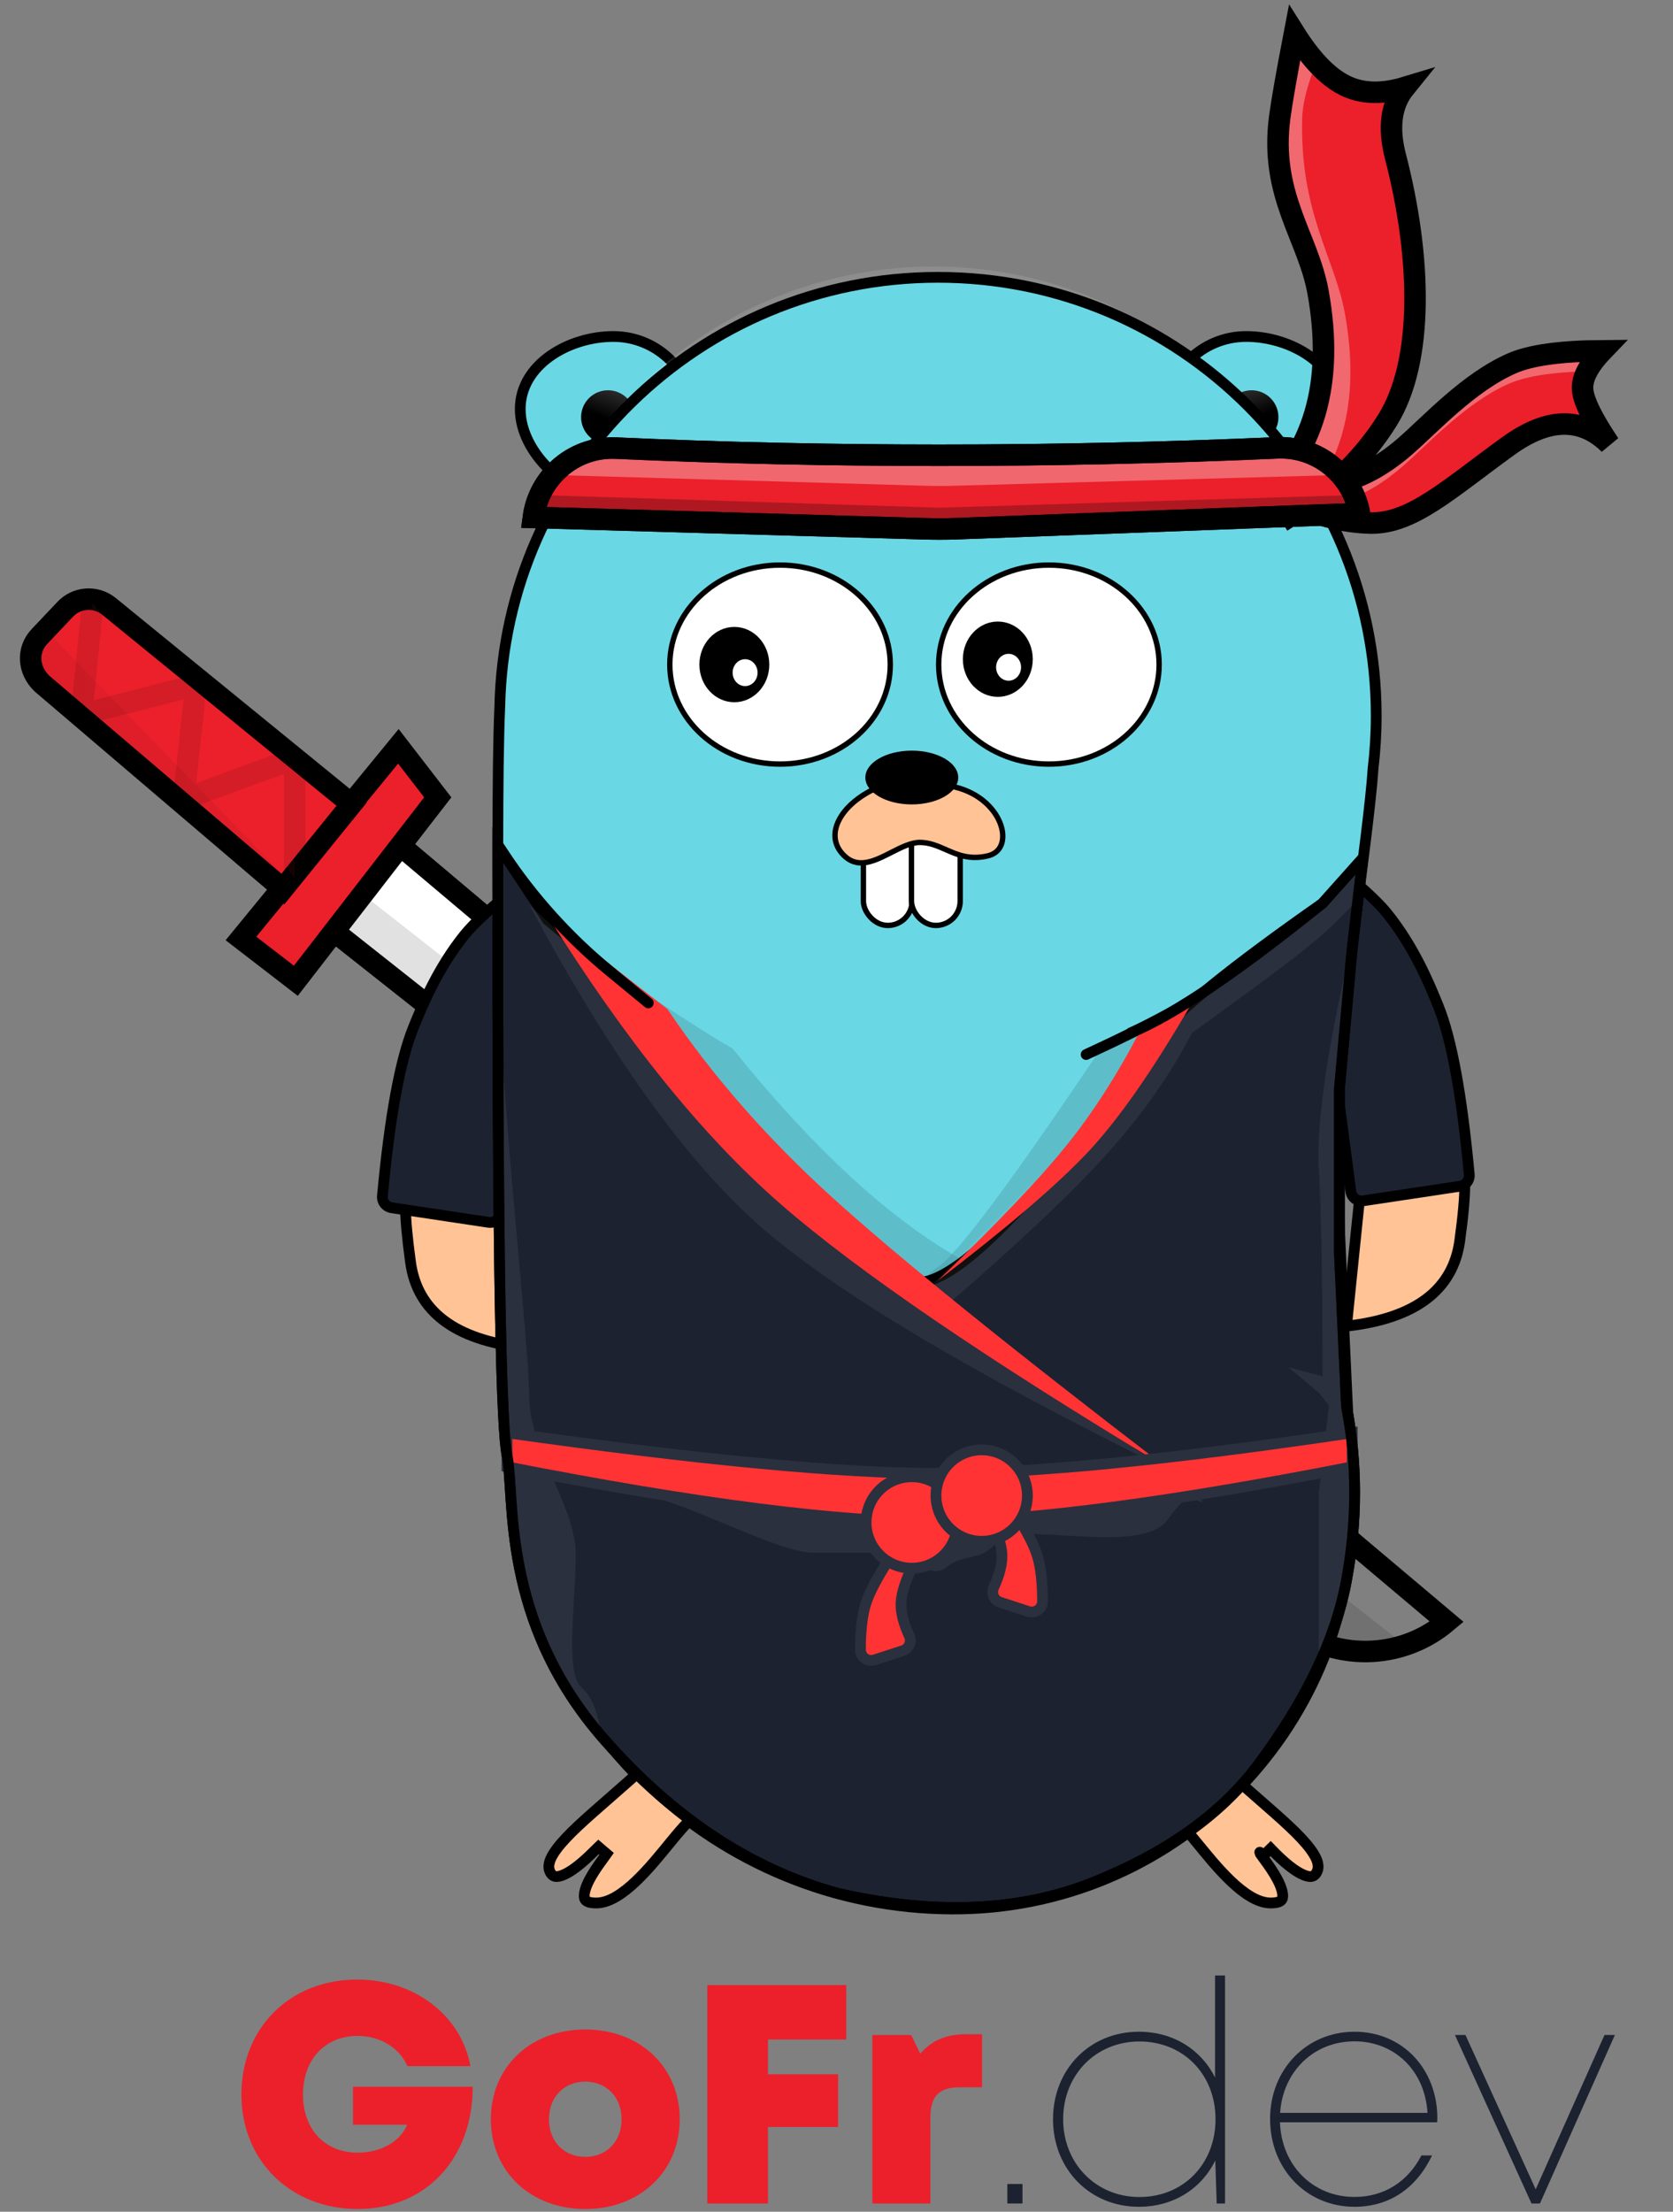 <?xml version="1.0" ?>
<svg xmlns:inkscape="http://www.inkscape.org/namespaces/inkscape" xmlns:sodipodi="http://sodipodi.sourceforge.net/DTD/sodipodi-0.dtd" xmlns="http://www.w3.org/2000/svg" xmlns:svg="http://www.w3.org/2000/svg" viewBox="0 0 280 370" version="1.1" id="svg109" sodipodi:docname="Group 94 Copy.svg">
	<rect x="0" y="0" width="280" height="370" fill="#808080" stroke="none"/>
	<sodipodi:namedview id="namedview111" pagecolor="#ffffff" bordercolor="#000000" borderopacity="0.25" inkscape:showpageshadow="2" inkscape:pageopacity="0.0" inkscape:pagecheckerboard="0" inkscape:deskcolor="#d1d1d1"/>
	<defs id="defs9">
		<linearGradient x1="62.277%" y1="-8.319%" x2="40.072%" y2="50%" id="linearGradient-1">
			<stop stop-color="#313131" offset="0%" id="stop4"/>
			<stop stop-color="#000000" offset="100%" id="stop6"/>
		</linearGradient>
	</defs>
	<g id="Sticker" stroke="none" stroke-width="1" fill="none" fill-rule="evenodd">
		<g transform="translate(-148, -702)" id="Group-94-Copy">
			<g transform="translate(148.06, 707.331)" id="Group-95">
				<path d="M96.998,339.481 C96.455,339.481 96.045,339.554 95.758,339.663 C95.706,339.682 95.667,339.699 95.638,339.713 L95.624,339.719 L95.615,339.767 C95.606,339.825 95.599,339.9 95.596,339.995 L95.594,340.098 C95.594,340.262 95.606,340.376 95.621,340.451 L95.625,340.47 L95.65,340.484 C95.665,340.491 95.683,340.499 95.703,340.507 L95.772,340.535 C96.057,340.643 96.462,340.716 96.998,340.716 C97.525,340.716 97.925,340.644 98.208,340.536 C98.261,340.516 98.302,340.498 98.334,340.483 L98.371,340.463 L98.376,340.44 C98.387,340.386 98.396,340.31 98.4,340.209 L98.402,340.098 C98.402,339.92 98.389,339.802 98.372,339.727 L98.347,339.714 C98.316,339.699 98.275,339.682 98.223,339.662 C97.937,339.553 97.531,339.481 96.998,339.481 Z" id="Path" fill="#FFFFFF" fill-rule="nonzero"/>
				<path d="M155.266,54.56 C142.563,54.56 130.546,58.799 120.783,66.486 L110.737,74.396 L109.584,73.244 L101.75,90.03 C98.367,97.277 96.469,105.152 96.204,113.317 L96.184,114.083 L95.885,129.016 L95.884,129.309 C95.875,130.598 95.869,131.951 95.864,133.369 L95.862,133.981 L95.855,136.102 L95.855,146.147 L95.855,152.764 L95.808,152.803 L95.724,182.316 L84.152,164.507 L81.745,170.109 C81.489,170.704 81.225,171.336 80.948,172.014 L80.738,172.532 C79.675,175.166 78.647,179.687 77.748,185.944 L79.903,186.268 L80.405,198.13 C80.466,199.579 80.697,201.789 81.124,204.906 C81.173,205.259 81.231,205.454 81.279,205.549 C81.28,205.553 81.273,205.543 81.308,205.576 C81.803,206.042 83.016,206.627 85.171,207.112 L96.122,209.575 L96.404,220.794 C96.488,224.127 96.585,227.01 96.683,229.366 L96.694,229.651 L96.773,229.667 L97.685,240.559 C97.736,241.178 97.787,241.871 97.842,242.708 C98.213,248.332 98.464,251.192 98.915,253.775 L98.992,254.203 C99.203,255.34 99.457,256.451 99.782,257.752 C101.39,264.191 104.141,269.895 108.315,275.256 C108.932,276.048 109.579,276.831 110.258,277.604 C110.73,278.143 111.222,278.692 111.74,279.259 L111.944,279.483 L112.139,279.716 C112.941,280.672 113.766,281.596 114.614,282.488 L118.492,286.565 L122.94,289.81 C133.016,297.16 145.092,301.25 157.801,301.426 L158.459,301.432 C169.732,301.468 180.45,298.002 189.424,291.612 L193.945,288.392 L197.698,284.33 C202.038,279.633 205.5,274.199 207.904,268.288 L208.167,267.629 L209.561,264.064 L210.623,259.798 C210.777,259.18 210.913,258.567 211.026,257.998 L211.106,257.58 L211.251,256.773 C211.39,255.971 211.515,255.172 211.625,254.375 L211.871,252.591 L212.022,250.823 C212.341,247.08 212.339,243.379 212.018,239.711 L211.931,238.795 L211.856,238.067 L211.856,237.919 L211.625,236.297 C211.554,235.797 211.476,235.297 211.393,234.797 L211.263,234.047 L211.25,233.97 L214.527,233.392 L214.664,232.396 L211.12,232.562 C210.902,227.876 210.706,223.627 210.53,219.748 L210.493,218.922 L209.889,205.575 L209.897,205.573 L209.892,205.44 C209.843,204.321 209.796,203.239 209.752,202.196 L209.719,201.42 L209.706,201.114 L209.706,200.808 L209.706,194.042 L230.719,192.659 L230.75,188.304 L230.963,188.077 L230.961,188.042 C229.934,178.973 228.659,172.57 227.326,169.139 L227.244,168.933 C224.862,163.028 223.162,159.904 220.683,156.84 C220.282,156.344 219.371,155.429 218.01,154.221 L212.319,149.174 L213.283,141.629 C213.519,139.778 213.721,138.186 213.897,136.784 L213.983,136.103 C214.801,129.571 215.135,126.555 215.305,124.259 L215.322,124.025 C215.339,123.782 215.355,123.539 215.371,123.29 L215.396,122.871 L215.447,122.453 C215.728,120.123 215.871,117.717 215.871,115.295 C215.871,109.991 215.183,104.794 213.847,99.796 L213.783,99.564 L143.659,146.967 L213.342,68.27 L210.315,66.083 C209.797,65.709 208.87,65.404 207.841,65.362 L207.603,65.356 L199.176,72.41 L190.146,66.13 C187.672,64.409 185.072,62.878 182.371,61.552 L182.105,61.422 L181.845,61.281 C173.759,56.89 164.697,54.56 155.266,54.56 Z" id="path12" fill="#FFFFFF" fill-rule="nonzero"/>
				<polygon id="polygon14" fill="#FFFFFF" fill-rule="nonzero" points="222.148 232.048 219.547 232.17 219.878 232.449"/>
				<polygon id="polygon16" fill="#FFFFFF" fill-rule="nonzero" points="101.464 65.362 101.298 65.371 105.811 70.032 106.387 70.048 101.694 65.357"/>
				<path d="M102.594,77.954 C110.049,77.954 116.093,71.911 116.093,64.457 C116.093,57.003 110.049,50.961 102.594,50.961 C95.139,50.961 87.009,55.644 87.009,63.098 C87.009,70.552 95.139,77.954 102.594,77.954 Z" id="Oval-Copy-25" stroke="#000000" stroke-width="1.8" fill="#6AD7E4"/>
				<ellipse id="Oval-Copy-26" fill="url(#linearGradient-1)" cx="101.694" cy="64.457" rx="4.5" ry="4.499"/>
				<path d="M210.588,77.954 C218.043,77.954 224.087,71.911 224.087,64.457 C224.087,57.003 218.043,50.961 210.588,50.961 C203.132,50.961 195.003,55.644 195.003,63.098 C195.003,70.552 203.132,77.954 210.588,77.954 Z" id="Oval-Copy-27" stroke="#000000" stroke-width="1.8" fill="#6AD7E4" transform="translate(209.545, 64.457) scale(-1, 1) translate(-209.545, -64.457) "/>
				<ellipse id="Oval-Copy-28" fill="url(#linearGradient-1)" transform="translate(209.402, 64.457) scale(-1, 1) translate(-209.402, -64.457) " cx="209.402" cy="64.457" rx="4.5" ry="4.499"/>
				<path d="M189.329,185.769 L203.198,181.798 C208.415,179.414 211.749,179.591 213.2,182.329 C215.376,186.437 217.197,190.456 212.404,198.437 C209.209,203.758 206.389,206.544 203.943,206.796 L183.418,206.797" id="Path-56-Copy-2" stroke="#000000" stroke-width="3.6" fill="#FFC396" transform="translate(199.424, 193.465) scale(-1, 1) rotate(8) translate(-199.424, -193.465) "/>
				<polygon id="Path-35-Copy" fill="#FFFFFF" points="99.903 161.544 66.739 133.588 52.673 150.289 85.44 176.189"/>
				<path d="M66.956,136.125 L97.254,161.665 L85.292,173.777 L55.246,150.028 L66.956,136.125 Z" id="Path-35-Copy-2" stroke="#000000" stroke-width="3.6"/>
				<path d="M211.848,240.5 L242.077,265.983 C238.514,268.984 234.169,270.642 229.739,270.914 C224.693,271.224 219.537,269.737 215.301,266.389 L200.137,254.403 L211.848,240.5 Z" id="Path-35-Copy-4" stroke="#000000" stroke-width="3.6"/>
				<polygon id="Path-36-Copy" fill="#000000" opacity="0.121" points="58.129 142.312 91.597 168.541 85.44 174.389 52.673 148.489"/>
				<path d="M202.12,243.988 L234.382,269.362 C229.206,270.773 223.67,269.761 219.328,266.61 L196.665,250.165 L196.665,250.165 L202.12,243.988 Z" id="Path-36-Copy-2" fill="#000000" opacity="0.121"/>
				<path d="M66.614,119.522 L73.205,128.059 L49.452,158.745 L40.267,151.665 L66.614,119.522 Z" id="Path-37-Copy" stroke="#000000" stroke-width="3.6" fill="#EB202B"/>
				<path d="M14.432,94.913 C15.749,94.828 17.097,95.223 18.193,96.116 L58.783,129.202 L47.282,143.403 L6.972,109.031 C5.791,107.905 5.153,106.495 5.078,105.082 C5.002,103.672 5.489,102.268 6.517,101.181 L10.858,96.591 C11.83,95.564 13.116,94.998 14.432,94.913 Z" id="Path-38-Copy" stroke="#000000" stroke-width="3.6" fill="#EB202B"/>
				<path d="M8.834,101.351 L7.822,102.447 C6.474,103.908 6.565,106.186 8.026,107.534 C8.073,107.578 8.121,107.62 8.17,107.661 L9.239,108.546 L9.239,108.546 L47.046,140.739 L8.834,101.351 Z" id="Path-45-Copy" fill="#000000" opacity="0.049"/>
				<path d="M15.458,95.58 L13.834,111.628 C13.734,112.617 14.454,113.5 15.444,113.6 C15.654,113.622 15.867,113.606 16.072,113.553 L30.225,109.923 C31.188,109.676 32.168,110.256 32.415,111.219 C32.469,111.429 32.485,111.647 32.461,111.862 L30.971,125.478 C30.863,126.466 31.576,127.355 32.564,127.463 C32.84,127.493 33.118,127.459 33.378,127.364 L46.84,122.447 C47.774,122.106 48.808,122.586 49.149,123.52 C49.221,123.718 49.258,123.927 49.258,124.138 L49.258,141.589 L49.258,141.589" id="Path-39-Copy" stroke="#000000" stroke-width="3.6" fill="#EB202B" opacity="0.099"/>
				<path d="M70.04,198.351 L67.805,220.12 C79.313,218.825 85.631,214.064 86.758,205.838 C87.885,197.611 87.885,193.374 86.758,193.127" id="Path-58-Copy" stroke="#000000" stroke-width="1.8" fill="#FFC396" transform="translate(77.704, 206.624) scale(-1, 1) translate(-77.704, -206.624) "/>
				<path d="M65.46,142.739 C69.904,146.252 72.947,149.023 74.588,151.051 C79.078,156.601 81.676,162.874 83.173,166.583 C85.396,172.095 87.123,181.49 88.351,194.768 C88.438,195.719 87.767,196.572 86.822,196.711 L70.589,199.153 C69.606,199.301 68.689,198.624 68.541,197.64 C68.539,197.63 68.538,197.619 68.536,197.608 L63.788,161.577 L63.788,161.577" id="Path-57-Copy" stroke="#000000" stroke-width="1.8" fill="#1C2230" transform="translate(76.146, 171.082) scale(-1, 1) translate(-76.146, -171.082) "/>
				<path d="M156.166,39.263 C185.068,39.263 209.891,56.727 220.653,81.677 C208.23,58.825 184.01,43.312 156.166,43.312 C128.322,43.312 104.101,58.826 91.679,81.679 C102.44,56.728 127.263,39.263 156.166,39.263 Z" id="Combined-Shape-Copy-7" fill="#FFFFFF" opacity="0.103"/>
				<path d="M96.294,161.267 C120.768,154.889 161.533,147.937 208.915,161.267" id="Path-90-Copy-2" stroke="#FFFFFF" stroke-width="0.9" opacity="0.105" stroke-linecap="round"/>
				<path d="M96.294,185.561 C120.768,179.183 161.533,172.231 208.915,185.561" id="Path-90-Copy-3" stroke="#FFFFFF" stroke-width="0.9" opacity="0.105" stroke-linecap="round" transform="translate(152.604, 181.757) scale(1, -1) translate(-152.604, -181.757) "/>
				<path d="M227.53,194.752 L225.295,216.521 C236.804,215.226 243.122,210.465 244.249,202.239 C245.376,194.012 245.376,189.775 244.249,189.528" id="Path-58-Copy-2" stroke="#000000" stroke-width="1.8" fill="#FFC396"/>
				<path d="M222.951,139.14 C227.395,142.653 230.438,145.424 232.078,147.452 C236.569,153.002 239.167,159.275 240.663,162.984 C242.887,168.496 244.613,177.891 245.842,191.169 C245.929,192.12 245.258,192.973 244.313,193.111 L228.08,195.554 C227.096,195.701 226.18,195.024 226.032,194.041 C226.03,194.03 226.029,194.02 226.027,194.009 L221.279,157.978 L221.279,157.978" id="Path-57-Copy-2" stroke="#000000" stroke-width="1.8" fill="#1C2230"/>
				<path d="M156.924,41.063 C197.432,41.063 230.27,73.895 230.27,114.396 C230.27,117.383 230.091,120.329 229.744,123.223 C229.092,133.829 223.403,170.748 223.403,180.081 C223.403,184.484 224.31,205.861 226.123,244.213 C226.176,245.333 226.2,246.454 226.197,247.575 C226.079,284.394 196.135,314.146 159.316,314.028 C119.881,313.902 87.442,282.935 85.485,243.548 C84.235,218.382 83.598,203.666 83.573,199.398 L83.573,199.018 C83.574,198.863 83.576,198.728 83.578,198.612 C83.591,198.105 83.598,197.338 83.601,196.344 L83.601,194.943 C83.588,184.975 83.27,159.865 83.257,139.171 L83.258,136.051 C83.267,126.468 83.352,118.102 83.578,113.046 C83.58,113.003 83.583,112.96 83.587,112.917 C84.38,73.1 116.91,41.063 156.924,41.063 Z" id="Combined-Shape-Copy-8" stroke="#000000" stroke-width="1.8" fill="#6AD7E4"/>
				<ellipse id="Oval-Copy-29" stroke="#000000" stroke-width="0.9" fill="#FFFFFF" cx="130.492" cy="105.848" rx="18.449" ry="16.646"/>
				<ellipse id="Oval-Copy-30" fill="#000000" cx="122.843" cy="105.848" rx="5.85" ry="6.299"/>
				<ellipse id="Oval-Copy-31" fill="#FFFFFF" cx="124.643" cy="107.197" rx="2.089" ry="2.249"/>
				<ellipse id="Oval-Copy-32" stroke="#000000" stroke-width="0.9" fill="#FFFFFF" cx="175.49" cy="105.848" rx="18.449" ry="16.646"/>
				<ellipse id="Oval-Copy-33" fill="#000000" cx="166.94" cy="104.948" rx="5.85" ry="6.299"/>
				<ellipse id="Oval-Copy-34" fill="#FFFFFF" cx="168.74" cy="106.297" rx="2.089" ry="2.249"/>
				<path d="M87.603,158.351 C85.104,175.525 84.27,187.117 85.104,193.127" id="Path-89-Copy" stroke="#FFFFFF" stroke-width="0.9" opacity="0.105" stroke-linecap="round"/>
				<rect id="Rectangle-Copy-6" stroke="#000000" stroke-width="0.9" fill="#FFFFFF" x="144.442" y="132.391" width="8.152" height="17.096" rx="4.076"/>
				<rect id="Rectangle-Copy-7" stroke="#000000" stroke-width="0.9" fill="#FFFFFF" x="152.488" y="132.391" width="8.152" height="17.096" rx="4.076"/>
				<path d="M147.396,126.152 C151.633,124.421 151.626,124.14 153.068,124.61 L153.285,124.683 L153.402,124.722 C154.371,125.054 155.929,125.587 159.058,126.178 C163.113,126.944 165.811,129.277 167.031,131.71 C167.738,133.122 167.95,134.565 167.605,135.723 C167.299,136.753 166.538,137.537 165.318,137.833 C162.249,138.578 160.181,137.653 158.242,136.802 C156.824,136.179 155.467,135.597 153.891,135.597 C152.454,135.597 150.829,136.4 149.144,137.259 C147.586,138.053 145.972,138.891 144.406,139.007 C143.349,139.084 142.319,138.814 141.353,137.937 C140.454,137.121 139.929,136.185 139.754,135.192 C139.57,134.145 139.773,133.04 140.308,131.955 C141.409,129.719 143.894,127.583 147.396,126.152 Z" id="Path-92-Copy" stroke="#000000" stroke-width="0.9" fill="#FFC396"/>
				<ellipse id="Oval-Copy-35" fill="#000000" cx="152.541" cy="124.743" rx="7.772" ry="4.499"/>
				<path d="M112.843,286.729 C113.249,286.67 113.605,286.723 113.913,286.88 C114.281,287.068 114.577,287.391 114.83,287.789 C115.716,289.185 116.059,291.44 116.135,293.599 C116.191,295.166 116.095,296.692 115.92,297.848 C115.853,298.29 115.775,298.675 115.689,298.978 C114.802,299.662 113.65,301.031 112.153,302.854 C108.972,306.728 104.037,313.023 99.732,313.023 C98.942,313.023 98.381,312.915 98.036,312.641 C97.745,312.41 97.699,312.056 97.725,311.68 C97.865,309.623 100.099,306.679 101.081,305.336 C101.243,305.115 101.375,304.934 101.467,304.801 L100.105,303.638 C99.988,303.75 99.843,303.893 99.675,304.06 C98.536,305.186 96.238,307.493 94.206,308.332 C93.707,308.539 93.228,308.664 92.806,308.568 C92.511,308.5 92.271,308.297 92.078,307.967 C91.795,307.482 91.736,306.962 91.853,306.407 C92.007,305.674 92.435,304.895 93.058,304.049 C94.802,301.675 98.023,298.881 101.874,295.522 C104.147,293.54 106.638,291.367 109.184,288.978 C110.664,287.589 111.857,286.871 112.843,286.729 Z" id="Path-93" stroke="#000000" stroke-width="1.8" fill="#FFC396"/>
				<path d="M217.237,286.729 C217.643,286.67 217.999,286.723 218.307,286.88 C218.675,287.068 218.971,287.391 219.224,287.789 C220.11,289.185 220.453,291.44 220.529,293.599 C220.585,295.166 220.489,296.692 220.314,297.848 C220.246,298.29 220.169,298.675 220.083,298.978 C219.196,299.662 218.044,301.031 216.547,302.854 C213.366,306.728 208.431,313.023 204.125,313.023 C203.336,313.023 202.775,312.915 202.43,312.641 C202.139,312.41 202.093,312.056 202.118,311.68 C202.259,309.623 204.493,306.679 205.475,305.336 C205.637,305.115 205.769,304.934 205.861,304.801 C206.05,304.209 205.985,304.603 205.424,305.18 L204.134,303.924 C203.183,304.902 200.785,307.402 198.648,308.312 C198.137,308.53 197.646,308.665 197.212,308.571 C196.912,308.506 196.668,308.302 196.472,307.967 C196.188,307.482 196.13,306.962 196.246,306.407 C196.4,305.674 196.829,304.895 197.451,304.049 C199.196,301.675 202.417,298.881 206.268,295.522 C208.541,293.54 211.032,291.367 213.578,288.978 C215.058,287.589 216.251,286.871 217.237,286.729 Z" id="Path-93-Copy" stroke="#000000" stroke-width="1.8" fill="#FFC396" transform="translate(208.367, 299.864) scale(-1, 1) translate(-208.367, -299.864) "/>
				<path d="M184.193,170.059 C169.271,192.274 160.182,204.462 156.924,206.624 C152.038,209.866 156.166,211.005 156.166,211.005 C156.166,211.005 164.683,202.523 181.718,185.561 L194.389,165.028 L184.193,170.059 Z" id="Path-96" fill="#387880" opacity="0.26"/>
				<path d="M108.653,161.267 C114.873,165.411 119.506,168.349 122.554,170.081 C135.82,186.563 148.406,198.222 160.313,205.057 C178.174,215.31 170.829,220.12 170.829,220.12 C170.829,220.12 158.814,213.672 134.785,200.774 C119.324,180.979 111.593,171.082 111.593,171.082 C111.593,171.082 99.324,155.051 108.653,161.267 Z" id="Path-106" fill="#387880" opacity="0.26"/>
				<path d="M181.718,171.082 C203.715,160.964 218.134,151.322 224.974,142.156" id="path55" stroke="#000000" stroke-width="1.8" stroke-linecap="round"/>
				<path d="M228.023,138.24 L221.279,145.789 C206.048,156.45 196.733,163.988 193.335,168.401 C188.239,175.021 166.94,205.267 155.523,208.894 C147.911,211.311 134.158,198.707 114.265,171.082 L108.446,162.45 L91.597,148.587 L83.257,136.015 L83.257,162.45 C83.342,208.116 83.854,233.325 84.791,238.076 C86.197,245.204 83.601,265.753 101.008,285.603 C112.612,298.836 125.674,307.443 140.195,311.425 C156.413,315.082 170.61,314.484 182.785,309.632 C194.96,304.779 204.126,298.306 210.283,290.211 C218.472,279.311 223.477,268.924 225.295,259.052 C227.114,249.18 227.114,239.471 225.295,229.925 L224.106,204.264 L224.106,176.848 L226.222,153.659 L228.023,138.24 Z" id="Path-99" stroke="#000000" stroke-width="1.8" fill="#1C2230"/>
				<path d="M83.578,158.351 C83.578,177.546 88.503,219.157 88.503,228.187 C88.503,237.216 96.294,246.615 96.294,254.713 C96.294,262.811 94.486,274.429 97.194,276.879 C99,278.512 100.087,281.15 100.455,284.792 C96.064,279.786 92.679,274.226 90.3,268.111 C87.921,261.997 86.084,252.644 84.791,240.054 L83.578,221.571 L83.578,180.373 C83.578,152.895 83.578,145.554 83.578,158.351 Z" id="Path-104" fill="#FFFFFF" opacity="0.063"/>
				<path d="M226.362,145.971 C224.182,148.432 221.424,150.995 218.088,153.659 C214.752,156.323 208.531,160.931 199.423,167.483 C195.838,174.424 191.092,181.173 185.185,187.728 C179.278,194.284 170.348,202.713 158.395,213.016 C156.558,210.916 155.64,209.866 155.64,209.866 C155.64,209.866 166.184,199.229 187.271,177.953 L194.389,165.028 L218.088,147.868 L228.023,138.24 L226.362,145.971 Z" id="Path-101" fill="#FFFFFF" opacity="0.063"/>
				<path d="M88.503,145.971 C101.792,170.769 114.534,188.587 126.732,199.425 C138.929,210.263 161.482,223.806 194.389,240.054 L144.769,206.624 L106.194,162.45 L88.503,145.971 Z" id="Path-95" fill="#FFFFFF" opacity="0.063"/>
				<path d="M91.597,147.868 C104.592,168.686 117.557,184.735 130.492,196.017 C143.427,207.298 164.931,221.977 195.003,240.054 C168.791,219.969 150.202,204.949 139.237,194.995 C128.273,185.041 119.079,174.541 111.657,163.495 L91.597,147.868 Z" id="Path-97" fill="#FF3334"/>
				<path d="M226.254,151.916 C222.103,169.912 220.236,182.599 220.653,189.978 C221.071,197.357 221.279,208.997 221.279,224.899 L215.583,223.407 L220.653,227.665 L222.374,229.787 L220.653,244.415 L220.653,273.11 C225.026,264.535 226.893,255.561 226.254,246.188 C225.615,236.815 225.188,225.59 224.974,212.513 L223.403,180.081 L226.254,151.916 Z" id="Path-103" fill="#FFFFFF" opacity="0.063"/>
				<path d="M108.319,244.865 C117.18,247.066 130.324,254.412 136.05,254.412 C141.776,254.412 142.913,254.412 147.641,254.412 C152.368,254.412 155.334,259.226 158.378,256.819 C161.421,254.412 164.015,256.096 166.94,252.513 C169.865,248.929 190.913,255.091 195.333,248.929 C198.28,244.821 200.258,243.844 201.265,245.997 L196.265,244.415 C131.727,243.247 102.412,243.397 108.319,244.865 Z" id="Path-105" fill="#FFFFFF" opacity="0.063"/>
				<path d="M190.568,167.483 C186.72,174.803 182.588,181.18 178.174,186.614 C173.759,192.047 166.676,199.474 156.924,208.894 C168.25,200.239 176.515,193.184 181.718,187.728 C186.921,182.272 192.823,173.846 199.423,162.45 L190.568,167.483 Z" id="Path-98" fill="#FF3334"/>
				<path d="M84.791,234.354 C116.823,238.885 140.814,241.151 156.763,241.151 C172.713,241.151 195.876,238.885 226.254,234.354 L226.254,240.054 C196.035,245.987 172.925,249.043 156.924,249.223 C140.924,249.404 116.879,246.347 84.791,240.054 L84.791,234.354 Z" id="Path-100" stroke="#2A303D" stroke-width="1.8" fill="#FF3334"/>
				<path d="M108.446,162.45 L101.979,157.128 C95.096,151.466 89.093,144.812 84.165,137.384 L83.257,136.015 L83.257,136.015 L83.257,162.45 C83.342,208.116 83.854,233.325 84.791,238.076 C86.197,245.204 83.601,265.753 101.008,285.603 C112.612,298.836 125.674,307.443 140.195,311.425 C156.413,315.082 170.61,314.484 182.785,309.632 C194.96,304.779 204.126,298.306 210.283,290.211 C218.472,279.311 223.477,268.924 225.295,259.052 C227.114,249.18 227.114,239.471 225.295,229.925 L224.106,204.264 L224.106,176.848 L226.222,153.659 L228.023,138.24 L221.279,145.789 C207.355,156.969 196.98,164.153 189.234,167.437" id="path66" stroke="#000000" stroke-width="1.8" stroke-linecap="round"/>
				<path d="M149.714,254.021 C147.181,257.8 145.574,260.73 144.891,262.811 C144.268,264.713 143.953,267.322 143.945,270.64 C143.942,271.634 144.746,272.442 145.74,272.445 C145.931,272.446 146.121,272.416 146.303,272.357 L151.05,270.809 C151.995,270.5 152.51,269.484 152.201,268.539 C152.18,268.474 152.155,268.411 152.126,268.35 C151.136,266.201 150.675,264.355 150.743,262.811 C150.817,261.115 151.572,258.833 153.008,255.966 C153.409,255.165 153.16,254.191 152.424,253.681 L152.232,253.548 C151.416,252.979 150.295,253.182 149.728,253.999 C149.723,254.007 149.718,254.014 149.714,254.021 Z" id="Path-102" stroke="#2A303D" stroke-width="1.8" fill="#FF3334"/>
				<path d="M170.413,245.923 C167.88,249.702 166.272,252.632 165.59,254.713 C164.967,256.614 164.652,259.224 164.644,262.542 C164.641,263.536 165.445,264.344 166.439,264.347 C166.63,264.348 166.82,264.318 167.002,264.259 L171.749,262.711 C172.694,262.402 173.209,261.386 172.9,260.441 C172.879,260.376 172.854,260.313 172.824,260.252 C171.835,258.103 171.374,256.257 171.442,254.713 C171.516,253.016 172.271,250.735 173.707,247.868 C174.108,247.067 173.859,246.093 173.123,245.583 L172.931,245.449 C172.115,244.881 170.993,245.084 170.427,245.901 C170.422,245.908 170.417,245.916 170.413,245.923 Z" id="Path-102-Copy" stroke="#2A303D" stroke-width="1.8" fill="#FF3334" transform="translate(169.535, 254.713) scale(-1, 1) translate(-169.535, -254.713) "/>
				<ellipse id="Oval" stroke="#2A303D" stroke-width="1.8" fill="#FF3334" cx="152.541" cy="249.364" rx="7.65" ry="7.648"/>
				<ellipse id="Oval-Copy-24" stroke="#2A303D" stroke-width="1.8" fill="#FF3334" cx="164.24" cy="244.865" rx="7.65" ry="7.648"/>
				<path d="M210.267,78.702 C219.846,70.52 223.27,58.811 220.54,43.576 C218.874,34.279 214.273,19.082 216.03,5.989 C216.249,4.355 216.539,2.822 216.901,1.391 C217.343,-0.361 221.766,7.412 226.294,9.417 C230.691,11.365 235.201,7.463 235.245,11.353 C235.269,13.473 232.675,14.208 232.92,17.087 C234.656,37.5 240.319,53.062 234.145,62.962 C230.03,69.562 223.462,75.877 214.443,81.907" id="Path-34" fill="#EB202B"/>
				<path d="M216.481,2.132 L216.518,2.207 C217.514,4.202 218.561,5.688 219.66,6.665 C218.534,9.712 217.942,12.296 217.883,14.417 C217.448,30.291 223.373,37.878 225.04,47.175 C227.521,61.023 224.918,71.957 217.23,79.978 C216.329,80.625 215.4,81.268 214.443,81.907 L210.267,78.702 C219.846,70.52 223.27,58.811 220.54,43.576 C219.653,38.627 213.592,27.208 212.443,20.123 C211.434,13.898 215.208,12.112 216.03,5.989 C216.234,4.468 216.379,3.237 216.467,2.296 L216.481,2.132 Z M215.924,0.941 C216.504,-0.626 216.691,-0.236 216.483,2.111 L216.481,2.132 L216.368,1.902 C216.269,1.697 216.17,1.486 216.071,1.269 Z" id="Combined-Shape" fill="#F1686F"/>
				<path d="M210.267,78.702 C219.846,70.52 223.27,58.811 220.54,43.576 C218.874,34.279 212.37,27.328 214.126,14.235 C214.487,11.547 215.308,6.874 216.59,0.216 C219.361,4.622 222.158,7.532 224.984,8.948 C227.809,10.363 231.168,10.482 235.063,9.303 C232.757,12.144 232.232,15.987 233.487,20.834 C237.835,37.621 238.319,55.062 232.145,64.962 C228.03,71.562 222.129,77.21 214.443,81.907" id="path74" stroke="#000000" stroke-width="3.6"/>
				<path d="M232.161,98.384 C237.839,93.492 239.87,86.49 238.252,77.381 C237.265,71.822 234.538,62.735 235.58,54.906 C236.024,51.572 238.021,46.906 241.572,40.907 C242.46,44.188 243.742,46.252 245.416,47.098 C247.091,47.944 250.472,48.236 255.56,47.974 C249.244,49.578 246.429,54.449 247.114,62.586 C248.142,74.792 249.977,83.052 246.317,88.972 C243.877,92.918 239.983,96.695 234.636,100.301" id="path76" stroke="#000000" stroke-width="2.16" fill="#211F20" transform="translate(243.86, 70.604) rotate(59) translate(-243.86, -70.604) "/>
				<path d="M232.161,98.384 C237.839,93.492 239.87,86.49 238.252,77.381 C237.265,71.822 234.538,62.735 235.58,54.906 C236.024,51.572 238.021,46.906 241.572,40.907 C242.46,44.188 243.742,46.252 245.416,47.098 C247.091,47.944 250.472,48.236 255.56,47.974 C249.244,49.578 246.429,54.449 247.114,62.586 C248.142,74.792 249.977,83.052 246.317,88.972 C243.877,92.918 239.983,96.695 234.636,100.301" id="path78" fill="#EB202B" transform="translate(243.86, 70.604) rotate(59) translate(-243.86, -70.604) "/>
				<path d="M241.57,40.911 C242.01,42.537 242.547,43.864 243.18,44.892 C240.288,50.017 238.643,54.073 238.246,57.06 C237.205,64.888 239.932,73.973 240.92,79.531 C242.391,87.811 240.848,94.349 236.289,99.144 C235.754,99.531 235.204,99.915 234.637,100.297 L232.162,98.38 C237.841,93.488 239.871,86.488 238.252,77.38 C237.264,71.821 234.537,62.736 235.578,54.908 C236.022,51.575 238.019,46.909 241.57,40.911 Z M255.56,47.979 C253.829,48.418 252.361,49.102 251.156,50.032 C249.822,49.874 248.797,49.614 248.083,49.254 C247.329,48.873 246.655,48.245 246.061,47.372 C247.89,48.008 251.056,48.21 255.56,47.979 Z" id="path80" fill="#F1686F" transform="translate(243.861, 70.604) rotate(59) translate(-243.861, -70.604) "/>
				<path d="M232.161,98.384 C237.839,93.492 239.87,86.49 238.252,77.381 C237.265,71.822 234.538,62.735 235.58,54.906 C236.024,51.572 238.021,46.906 241.572,40.907 C242.46,44.188 243.742,46.252 245.416,47.098 C247.091,47.944 250.472,48.236 255.56,47.974 C249.244,49.578 246.429,54.449 247.114,62.586 C248.142,74.792 249.977,83.052 246.317,88.972 C243.877,92.918 239.983,96.695 234.636,100.301" id="path82" stroke="#000000" stroke-width="3.6" transform="translate(243.86, 70.604) rotate(59) translate(-243.86, -70.604) "/>
				<path d="M213.706,69.593 C217.402,69.431 220.813,70.783 223.341,73.099 C225.448,75.03 226.942,77.632 227.473,80.586 L159.654,83.13 C157.983,83.176 156.311,83.175 154.64,83.127 L89.208,81.231 C89.598,78.241 90.977,75.562 93.006,73.533 C95.423,71.117 98.761,69.622 102.448,69.622 C102.65,69.622 102.851,69.627 103.053,69.636 C120.612,70.431 138.645,70.829 157.15,70.829 C175.987,70.829 194.839,70.417 213.706,69.593 Z" id="Rectangle" stroke="#000000" stroke-width="3.6" fill="#EB202B"/>
				<polygon id="Path-28" fill="#000000" opacity="0.254" points="89.617 80.629 91.008 77.514 157.196 79.602 225.765 77.514 227.703 79.602 226.841 81.365 133.044 83.201"/>
				<path d="M223.05,74.157 L159.713,75.931 C158.005,75.979 156.296,75.978 154.588,75.928 L93.751,74.164 C96.213,72.436 99.212,71.421 102.448,71.421 C102.677,71.421 102.906,71.427 103.134,71.437 C120.667,72.231 138.672,72.628 157.15,72.628 C175.961,72.628 194.787,72.217 213.627,71.394 C217.124,71.241 220.397,72.283 223.05,74.157 Z" id="path86" fill="#FFFFFF" opacity="0.32"/>
				<path d="M213.706,69.593 C217.402,69.431 220.813,70.783 223.341,73.099 C225.448,75.03 226.942,77.632 227.473,80.586 L159.654,83.13 C157.983,83.176 156.311,83.175 154.64,83.127 L89.208,81.231 C89.598,78.241 90.977,75.562 93.006,73.533 C95.423,71.117 98.761,69.622 102.448,69.622 C102.65,69.622 102.851,69.627 103.053,69.636 C120.612,70.431 138.645,70.829 157.15,70.829 C175.987,70.829 194.839,70.417 213.706,69.593 Z" id="path88" stroke="#000000" stroke-width="3.6"/>
				<g id="GoFr.dev" transform="translate(40.342, 325.15)" fill-rule="nonzero">
					<path d="M18.677,18.618 L18.677,24.965 L27.752,24.965 C26.603,27.782 23.308,29.642 19.466,29.642 C13.933,29.642 10.304,25.684 10.304,19.905 C10.304,14.067 13.993,10.109 19.466,10.109 C23.193,10.109 26.463,12.088 27.785,15.166 L38.334,15.166 C36.788,6.675 28.954,0.681 19.376,0.681 C8.12,0.681 0,8.788 0,19.905 C0,31.022 8.27,39.069 19.466,39.069 C30.909,39.069 38.715,30.574 38.715,18.617 L18.677,18.618 Z" id="path90" fill="#EB202B"/>
					<path d="M57.553,39.07 C66.713,39.07 73.357,32.76 73.357,24.052 C73.357,15.314 66.713,9.034 57.553,9.034 C48.362,9.034 41.749,15.314 41.749,24.052 C41.749,32.76 48.362,39.07 57.553,39.07 Z M57.553,30.348 C54.012,30.348 51.473,27.779 51.473,24.052 C51.473,20.326 54.012,17.757 57.553,17.757 C61.093,17.757 63.632,20.348 63.632,24.053 C63.632,27.779 61.093,30.348 57.553,30.348 L57.553,30.348 Z" id="Shape" fill="#EB202B"/>
					<polygon id="polygon93" fill="#EB202B" points="101.227 10.714 101.227 1.606 77.973 1.606 77.973 38.146 88.128 38.146 88.128 25.341 99.87 25.341 99.87 16.53 88.128 16.53 88.128 10.714"/>
					<path d="M121.381,9.824 C118.026,9.824 115.604,10.787 113.616,13.086 L112.102,9.958 L105.597,9.958 L105.597,38.146 L115.306,38.146 L115.306,23.812 C115.306,20.216 116.746,18.708 120.183,18.708 L123.953,18.708 L123.953,9.824 L121.381,9.824 Z" id="path95" fill="#EB202B"/>
					<polygon id="polygon97" fill="#1C2230" points="128.191 38.146 130.723 38.146 130.723 34.883 128.191 34.883"/>
					<path d="M162.953,0.001 L162.953,17.058 C160.642,12.431 155.996,9.41 150.204,9.41 C141.969,9.41 135.835,15.713 135.835,24.052 C135.835,32.378 141.969,38.694 150.204,38.694 C156.028,38.694 160.695,35.631 162.992,30.96 L163.227,38.145 L164.624,38.145 L164.624,0 L162.953,0.001 Z M150.295,37.062 C143.013,37.062 137.532,31.451 137.532,24.051 C137.532,16.613 143.013,11.04 150.295,11.04 C157.655,11.04 163.032,16.547 163.032,24.051 C163.032,31.542 157.655,37.062 150.295,37.062 Z" id="path99" fill="#1C2230"/>
					<path d="M200.156,23.856 C200.156,15.726 194.401,9.41 186.297,9.41 C178.258,9.41 172.164,15.726 172.164,24.013 C172.164,32.378 178.258,38.694 186.297,38.694 C192.065,38.694 196.606,35.679 199.269,30.107 L197.494,30.107 C195.236,34.466 191.269,37.049 186.297,37.049 C179.321,37.049 174.071,31.772 173.817,24.561 L200.13,24.561 C200.143,24.339 200.156,24.078 200.156,23.856 Z M186.297,11.015 C192.92,11.015 198.08,15.845 198.511,22.982 L173.843,22.982 C174.31,16.044 179.479,11.015 186.297,11.015 L186.297,11.015 Z" id="path101" fill="#1C2230"/>
					<polygon id="polygon103" fill="#1C2230" points="228.132 9.958 216.618 35.769 204.864 9.958 203.102 9.958 215.917 38.146 217.327 38.146 229.868 9.958"/>
				</g>
			</g>
		</g>
	</g>
</svg>